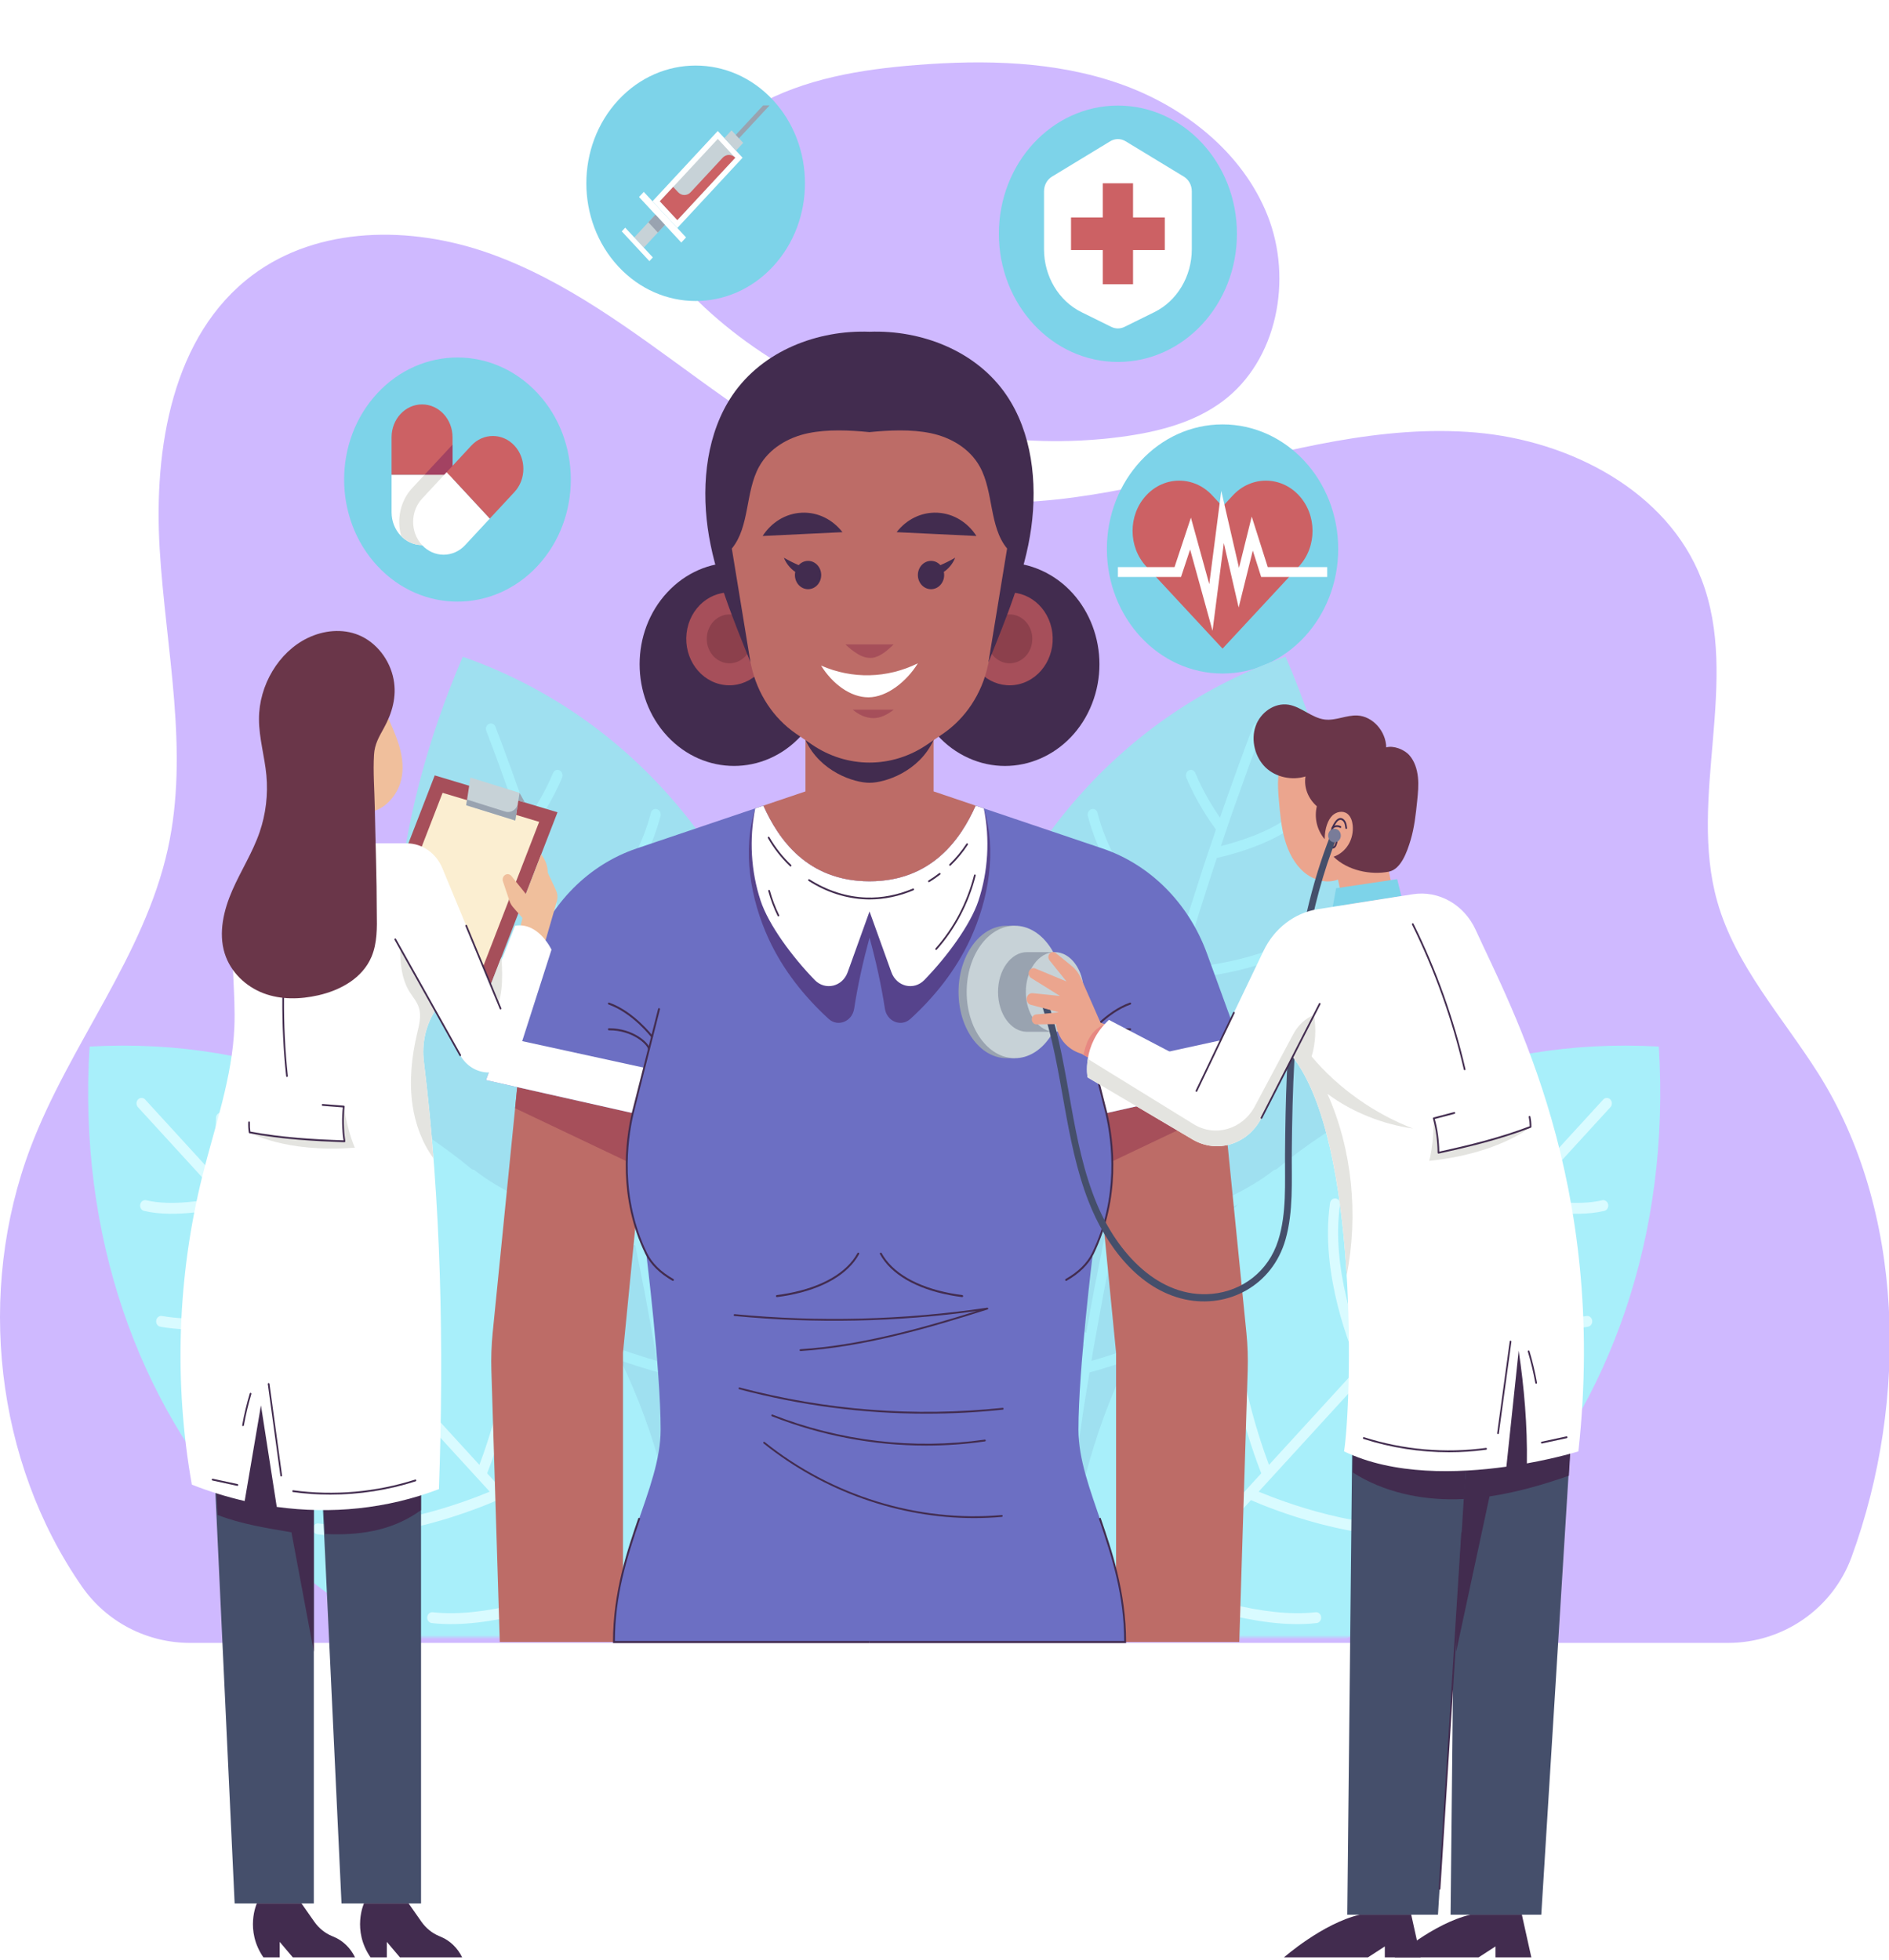 <svg width="450" height="467" viewBox="0 0 450 467" fill="none" xmlns="http://www.w3.org/2000/svg">
<path d="M411.648 391.38H45.27C35.021 391.38 25.385 386.399 19.537 377.982C-1.164 348.188 -5.679 307.645 7.261 273.405C16.516 248.917 34.34 227.821 39.977 202.257C45.134 178.872 39.474 154.655 38.037 130.751C36.6 106.847 40.987 79.868 60.164 65.526C75.849 53.796 97.857 53.768 116.331 60.271C134.806 66.773 150.661 78.9 166.514 90.4C182.368 101.901 199.058 113.184 218.148 117.561C240.119 122.598 263.058 118.003 284.953 112.645C306.848 107.288 329.101 101.113 351.559 103.04C374.017 104.967 397.206 116.975 405.332 138C414.648 162.105 402.038 189.972 409.106 214.829C413.434 230.051 424.576 242.202 433.053 255.565C453.737 288.173 454.755 333.532 441.087 370.907C436.579 383.236 424.776 391.38 411.648 391.38Z" fill="#CFB9FF"/>
<path d="M266.945 104.087C275.571 102.952 284.347 100.783 291.306 95.56C304.317 85.795 307.962 66.548 301.991 51.416C296.021 36.283 282.036 25.298 266.68 19.928C251.324 14.558 234.655 14.207 218.437 15.477C205.17 16.515 191.653 18.711 180.059 25.244C170.656 30.542 161.647 39.821 158.784 50.501C156.292 59.8 161.325 67.177 167.914 73.299C184.627 88.828 206.96 98.968 229.27 103.049C241.677 105.32 254.433 105.733 266.945 104.087Z" fill="#CFB9FF"/>
<g filter="url(#filter0_d_152_36)">
<path d="M266.308 82.226C281.968 82.226 294.662 68.554 294.662 51.689C294.662 34.823 281.968 21.151 266.308 21.151C250.649 21.151 237.955 34.823 237.955 51.689C237.955 68.554 250.649 82.226 266.308 82.226Z" fill="#7DD3E9"/>
<path d="M274.978 70.369L267.874 73.874C266.88 74.365 265.738 74.365 264.746 73.874L257.641 70.369C252.197 67.683 248.707 61.824 248.707 55.375V41.575C248.707 40.128 249.43 38.792 250.6 38.082L264.482 29.651C265.617 28.961 267.004 28.961 268.138 29.651L282.02 38.082C283.19 38.792 283.914 40.128 283.914 41.575V55.375C283.913 61.825 280.422 67.683 274.978 70.369Z" fill="white"/>
<path d="M277.477 47.804H269.915V39.661H262.703V47.804H255.141V55.572H262.703V63.717H269.915V55.572H277.477V47.804Z" fill="#CC6164"/>
<path d="M291.237 156.451C306.453 156.451 318.789 143.166 318.789 126.777C318.789 110.388 306.453 97.103 291.237 97.103C276.02 97.103 263.684 110.388 263.684 126.777C263.684 143.166 276.02 156.451 291.237 156.451Z" fill="#7DD3E9"/>
<path d="M309.419 114.01C305.079 109.335 298.041 109.335 293.701 114.01L291.238 116.663L288.775 114.01C284.435 109.335 277.397 109.335 273.057 114.01C268.717 118.685 268.717 126.265 273.057 130.939L275.521 133.592L291.239 150.52L306.957 133.592L309.42 130.939C313.759 126.265 313.759 118.685 309.419 114.01Z" fill="#CC6164"/>
<path d="M288.851 146.263L283.512 126.903L281.341 133.454H266.308V131.097H279.799L283.703 119.32L288.072 135.159L290.933 112.929L295.156 131.275L298.188 119.064L302.003 131.097H316.165V133.454H300.438L298.443 127.159L295.075 140.721L291.541 125.363L288.851 146.263Z" fill="white"/>
<path d="M128.071 130.806C138.615 119.449 138.615 101.037 128.071 89.68C117.526 78.324 100.43 78.324 89.886 89.68C79.341 101.037 79.341 119.449 89.886 130.806C100.43 142.162 117.526 142.162 128.071 130.806Z" fill="#7DD3E9"/>
<path d="M93.282 109.098V118.035C93.282 122.354 96.533 125.855 100.543 125.855C104.554 125.855 107.804 122.353 107.804 118.035V109.098H93.282Z" fill="white"/>
<path d="M107.805 100.16C107.805 95.84 104.554 92.34 100.544 92.34C96.533 92.34 93.283 95.841 93.283 100.16V109.097H107.806V100.16H107.805Z" fill="#CC6164"/>
<path d="M107.805 118.036V109.099H101.14L98.196 112.269C95.317 115.37 94.454 119.826 95.593 123.747C96.891 125.053 98.628 125.857 100.543 125.857C104.554 125.856 107.805 122.354 107.805 118.036Z" fill="#E4E4E0"/>
<path d="M107.805 109.097V101.919L101.14 109.097H107.805Z" fill="#A34262"/>
<path d="M106.412 108.476L100.544 114.795C97.708 117.849 97.708 122.801 100.544 125.855C103.38 128.909 107.977 128.909 110.813 125.855L116.68 119.535L106.412 108.476Z" fill="white"/>
<path d="M122.549 113.215C125.385 110.161 125.385 105.21 122.549 102.156C119.713 99.102 115.116 99.102 112.28 102.156L106.413 108.475L116.681 119.535L122.549 113.215Z" fill="#CC6164"/>
<path d="M184.133 59.495C194.302 48.542 194.302 30.784 184.133 19.832C173.963 8.879 157.475 8.879 147.306 19.832C137.137 30.784 137.136 48.542 147.306 59.495C157.475 70.447 173.963 70.447 184.133 59.495Z" fill="#7DD3E9"/>
<path d="M176.899 33.573L170.987 27.206L155.44 43.951L161.352 50.318L176.899 33.573Z" fill="white"/>
<path d="M161.355 48.432L175.151 33.574L170.99 29.093L157.195 43.951L161.355 48.432Z" fill="#C7D2D7"/>
<path d="M163.432 52.56L153.359 41.712L152.228 42.93L162.301 53.779L163.432 52.56Z" fill="white"/>
<path d="M177.046 30.036L174.272 27.049L172.556 28.896L175.33 31.884L177.046 30.036Z" fill="#C7D2D7"/>
<path d="M176.043 28.957L175.277 28.132L181.791 21.115H183.324L176.043 28.957Z" fill="#99A3B0"/>
<path d="M158.399 49.571L156.136 47.134L151.1 52.558L153.363 54.995L158.399 49.571Z" fill="#C7D2D7"/>
<path d="M155.519 57.322L148.937 50.233L148.116 51.118L154.698 58.206L155.519 57.322Z" fill="white"/>
<path d="M158.393 49.575L156.13 47.138L154.447 48.951L156.71 51.388L158.393 49.575Z" fill="#99A3B0"/>
<path d="M172.156 33.576L164.528 41.79C163.702 42.68 162.362 42.68 161.535 41.79L160.367 40.533L157.192 43.953L159.856 46.822L161.353 48.434L164.528 45.014L175.148 33.576C174.323 32.686 172.982 32.686 172.156 33.576Z" fill="#CC6164"/>
</g>
<mask id="mask0_152_36" style="mask-type:luminance" maskUnits="userSpaceOnUse" x="6" y="142" width="201" height="248">
<path d="M46.352 389.992H182.095C203.702 345.889 214.204 292.646 200.828 244.906C187.451 197.166 152.206 156.036 107.663 142.426C87.175 169.484 73.27 203.67 71.495 238.533C50.59 235.167 27.689 237.337 6.935 241.645C2.31 293.991 18.487 346.814 46.352 389.992Z" fill="white"/>
</mask>
<g mask="url(#mask0_152_36)">
<path d="M110.241 156.451C101.598 176.544 96.587 196.299 94.773 215.291C92.971 234.291 94.383 252.547 98.872 269.869C103.342 287.197 110.896 303.611 121.557 318.873C132.223 334.121 145.995 348.243 163.036 360.632C176.462 343.922 185.283 324.529 189.354 304.279C193.442 284.041 192.778 262.98 187.677 243.233C182.567 223.488 173.028 205.09 159.815 190.041C146.613 174.973 129.754 163.282 110.241 156.451Z" fill="#9FE0F0"/>
<path d="M179.851 253.128C179.247 252.83 178.553 253.136 178.303 253.804C175.335 261.856 169.837 269.347 164.589 275.214C159.352 281.084 154.157 285.41 151.778 287.323C149.549 276.865 147.01 266.487 144.391 256.135C146.077 254.846 150.485 251.306 155.097 245.999C157.403 243.345 159.759 240.248 161.853 236.774C163.907 233.312 165.689 229.475 166.893 225.341C167.094 224.651 166.753 223.896 166.13 223.658C165.507 223.42 164.841 223.788 164.64 224.477C160.429 239.157 147.788 250.233 143.691 253.517C141.302 244.455 138.789 235.429 136.087 226.47C137.702 225.114 141.903 221.411 146.283 215.877C150.675 210.343 155.107 203.005 157.348 194.406C157.521 193.712 157.147 192.973 156.514 192.759C155.881 192.547 155.228 192.937 155.054 193.631C153.123 201.239 149.146 207.964 145.222 213.168C141.251 218.391 137.273 222.133 135.302 223.875L133.29 217.274L131.183 210.706C129.807 206.317 128.323 201.969 126.841 197.621C128.034 195.984 131.558 190.982 133.902 185.235C134.168 184.589 133.899 183.823 133.303 183.525C132.703 183.228 132.006 183.514 131.741 184.159C129.93 188.557 127.419 192.563 125.879 194.784C123.343 187.536 120.772 180.3 118.032 173.137C117.786 172.485 117.099 172.173 116.496 172.439C115.893 172.705 115.602 173.447 115.846 174.096L118.414 180.913L120.879 187.775L123.321 194.646L125.665 201.556C122.021 200.646 114.521 198.423 109.671 194.739C109.146 194.337 108.411 194.462 108.023 195.021C107.636 195.579 107.746 196.356 108.269 196.759C114.306 201.403 123.948 203.789 126.623 204.385C128.086 208.724 129.44 213.105 130.854 217.463C132.228 221.837 133.524 226.237 134.863 230.622C132.311 230.457 127.062 229.942 121.034 228.439C118.016 227.689 114.82 226.686 111.639 225.364C108.438 224.049 105.278 222.404 102.391 220.334C101.864 219.955 101.131 220.106 100.754 220.667C100.376 221.228 100.496 221.986 101.024 222.364C107.545 226.991 115.11 229.652 121.631 231.186C128.16 232.716 133.586 233.117 135.618 233.215C138.209 242.18 140.686 251.184 142.977 260.244C140.417 259.978 135.169 259.248 129.148 257.541C126.146 256.685 122.97 255.579 119.875 254.15C118.327 253.435 116.799 252.639 115.324 251.751C113.83 250.869 112.381 249.898 111.018 248.823C110.504 248.418 109.761 248.531 109.366 249.072C108.966 249.612 109.056 250.375 109.57 250.778C115.687 255.607 123.112 258.529 129.634 260.291C136.09 262.069 141.564 262.687 143.631 262.863C144.269 265.446 144.936 268.022 145.552 270.612L147.361 278.392C148.609 283.569 149.649 288.798 150.796 294.001C147.856 293.407 141.488 291.97 134.359 289.512C127.265 287.039 119.215 283.619 113.126 278.824C112.614 278.426 111.872 278.544 111.475 279.08C111.077 279.618 111.16 280.377 111.669 280.776C115.078 283.445 118.994 285.7 123.023 287.611C127.053 289.52 131.12 291.104 134.954 292.377C142.596 294.928 149.15 296.272 151.355 296.696L153.66 308.313L155.779 319.97L155.78 319.975C156.044 321.377 156.267 322.788 156.5 324.196C155.176 323.823 153.176 323.229 150.773 322.429C148.352 321.632 145.528 320.631 142.58 319.435C136.672 317.043 130.331 313.879 125.546 309.952C125.044 309.533 124.298 309.624 123.888 310.153C123.476 310.681 123.552 311.446 124.057 311.863C129.447 316.31 136.594 319.785 143.027 322.309C149.433 324.833 154.944 326.42 156.955 326.95L158.223 334.664L159.368 342.4C159.47 343.093 160.074 343.565 160.719 343.458C161.364 343.35 161.802 342.7 161.699 342.005L160.486 333.837L159.145 325.692L159.144 325.687L158.247 320.314C159.934 319.051 164.589 315.444 169.622 310.383C174.685 305.321 180.011 298.808 183.124 291.877C183.417 291.228 183.181 290.427 182.598 290.091C182.015 289.755 181.304 290.01 181.013 290.659C178.24 296.778 173.62 302.659 169.01 307.424C164.414 312.192 159.967 315.828 157.748 317.56C156.898 312.958 156.117 308.343 155.173 303.762C154.26 299.175 153.378 294.581 152.362 290.018C154.206 288.603 159.539 284.367 165.304 278.185C168.151 275.103 171.099 271.536 173.769 267.604C176.447 263.671 178.837 259.374 180.494 254.881C180.743 254.215 180.456 253.427 179.851 253.128Z" fill="#A8EFFA"/>
<path d="M21.343 249.317C15.723 339.389 79.021 408.575 162.725 403.85C168.346 313.779 105.047 244.592 21.343 249.317Z" fill="#A8EFFA"/>
<path d="M122.902 303.733C122.242 303.811 121.765 304.454 121.836 305.163C123.587 322.267 116.49 342.889 114.206 348.97L92.84 325.616C94.677 321.514 102.118 303.54 99.657 286.592C99.554 285.884 98.938 285.4 98.281 285.511C97.623 285.622 97.173 286.286 97.277 286.992C99.463 302.038 93.212 318.497 91.032 323.64L72.273 303.136C74.071 299.07 81.305 281.328 78.885 263.895C78.787 263.187 78.174 262.699 77.516 262.805C76.858 262.913 76.404 263.571 76.503 264.28C78.653 279.768 72.597 296.041 70.461 301.157L52.013 280.993C52.486 278.924 53.78 272.73 53.861 266.353C53.871 265.636 53.339 265.048 52.674 265.037C52.007 265.028 51.462 265.601 51.454 266.316C51.391 271.189 50.561 276.062 50.008 278.8L34.583 261.939C34.117 261.429 33.354 261.423 32.88 261.925C32.407 262.429 32.401 263.249 32.867 263.759L52.468 285.182C48.753 285.99 40.82 287.363 34.845 285.932C34.195 285.778 33.552 286.215 33.408 286.916C33.264 287.616 33.672 288.309 34.322 288.464C41.838 290.264 51.789 288.043 54.474 287.374L72.921 307.538C68.145 309.763 52.96 316.047 38.595 313.5C37.94 313.383 37.32 313.863 37.211 314.569C37.103 315.275 37.547 315.943 38.203 316.06C54.352 318.923 70.93 311.394 74.731 309.517L93.491 330.022C88.688 332.294 73.326 338.784 59.375 336.206C58.719 336.084 58.094 336.561 57.986 337.265C57.873 337.972 58.312 338.642 58.968 338.763C74.667 341.663 91.463 333.915 95.298 331.997L116.665 355.352C110.987 357.72 91.735 365.059 75.884 362.923C75.226 362.833 74.624 363.338 74.539 364.05C74.458 364.76 74.926 365.409 75.586 365.498C93.271 367.879 114.227 359.238 118.506 357.364L134.328 374.657L134.331 374.66L137.19 377.785C131.914 379.805 115.56 385.528 103.106 384.075C102.446 383.996 101.849 384.512 101.779 385.224C101.708 385.937 102.185 386.577 102.847 386.653C116.95 388.3 135.115 381.406 139.052 379.822L149.487 391.227C149.954 391.737 150.715 391.743 151.189 391.241C151.663 390.738 151.668 389.918 151.202 389.408L140.22 377.404L140.216 377.4L136.593 373.439C138.122 369.223 144.79 349.764 143.469 334.551C143.407 333.837 142.821 333.313 142.158 333.38C141.495 333.448 141.008 334.08 141.071 334.792C142.237 348.225 136.683 365.752 134.73 371.404L116.046 350.982C117.851 346.401 126.182 323.962 124.231 304.882C124.158 304.168 123.563 303.655 122.902 303.733Z" fill="#D9FBFF"/>
</g>
<mask id="mask1_152_36" style="mask-type:luminance" maskUnits="userSpaceOnUse" x="209" y="142" width="202" height="248">
<path d="M370.151 389.992H234.408C212.801 345.889 202.299 292.646 215.675 244.906C229.052 197.166 264.297 156.036 308.84 142.426C329.328 169.484 343.233 203.67 345.009 238.533C365.913 235.167 388.814 237.337 409.569 241.645C414.193 293.991 398.016 346.814 370.151 389.992Z" fill="white"/>
</mask>
<g mask="url(#mask1_152_36)">
<path d="M306.261 156.451C314.904 176.544 319.915 196.299 321.729 215.291C323.531 234.291 322.119 252.547 317.63 269.869C313.16 287.197 305.606 303.611 294.944 318.873C284.278 334.121 270.506 348.243 253.465 360.632C240.039 343.922 231.218 324.529 227.147 304.279C223.059 284.041 223.723 262.98 228.825 243.233C233.935 223.488 243.474 205.09 256.687 190.041C269.89 174.973 286.749 163.282 306.261 156.451Z" fill="#9FE0F0"/>
<path d="M236.651 253.128C237.255 252.83 237.949 253.136 238.199 253.804C241.167 261.856 246.665 269.347 251.914 275.214C257.15 281.084 262.345 285.41 264.724 287.323C266.954 276.865 269.492 266.487 272.111 256.135C270.425 254.846 266.017 251.306 261.405 245.999C259.1 243.345 256.743 240.248 254.649 236.774C252.595 233.312 250.813 229.475 249.609 225.341C249.408 224.651 249.75 223.896 250.372 223.658C250.995 223.42 251.661 223.788 251.862 224.477C256.073 239.157 268.714 250.233 272.811 253.517C275.2 244.455 277.713 235.429 280.415 226.47C278.8 225.114 274.599 221.411 270.219 215.877C265.827 210.343 261.395 203.005 259.154 194.406C258.981 193.712 259.355 192.973 259.988 192.759C260.622 192.547 261.274 192.937 261.448 193.631C263.38 201.239 267.356 207.964 271.28 213.168C275.251 218.391 279.229 222.133 281.201 223.875L283.213 217.274L285.32 210.706C286.696 206.317 288.181 201.969 289.662 197.621C288.469 195.984 284.945 190.982 282.601 185.235C282.335 184.589 282.604 183.823 283.201 183.525C283.8 183.228 284.498 183.514 284.763 184.159C286.574 188.557 289.085 192.563 290.625 194.784C293.161 187.536 295.732 180.3 298.472 173.137C298.717 172.485 299.405 172.173 300.008 172.439C300.611 172.705 300.902 173.447 300.658 174.096L298.09 180.913L295.625 187.775L293.183 194.646L290.839 201.556C294.483 200.646 301.982 198.423 306.833 194.739C307.358 194.337 308.093 194.462 308.481 195.021C308.868 195.579 308.758 196.356 308.235 196.759C302.198 201.403 292.556 203.789 289.881 204.385C288.418 208.724 287.064 213.105 285.65 217.463C284.276 221.837 282.98 226.237 281.641 230.622C284.193 230.457 289.442 229.942 295.47 228.439C298.488 227.689 301.684 226.686 304.864 225.364C308.066 224.049 311.226 222.404 314.113 220.334C314.64 219.955 315.374 220.106 315.75 220.667C316.128 221.228 316.008 221.986 315.48 222.364C308.959 226.991 301.394 229.652 294.873 231.186C288.344 232.716 282.918 233.117 280.886 233.215C278.295 242.18 275.818 251.184 273.527 260.244C276.087 259.978 281.335 259.248 287.356 257.541C290.358 256.685 293.534 255.579 296.629 254.15C298.177 253.435 299.705 252.639 301.18 251.751C302.674 250.869 304.122 249.898 305.486 248.823C306 248.418 306.743 248.531 307.138 249.072C307.538 249.612 307.448 250.375 306.934 250.778C300.817 255.607 293.392 258.529 286.87 260.291C280.414 262.069 274.94 262.687 272.873 262.863C272.235 265.446 271.568 268.022 270.952 270.612L269.143 278.392C267.895 283.569 266.855 288.798 265.708 294.001C268.648 293.407 275.016 291.97 282.145 289.512C289.239 287.039 297.289 283.619 303.378 278.824C303.89 278.426 304.632 278.544 305.029 279.08C305.427 279.618 305.344 280.377 304.835 280.776C301.425 283.445 297.51 285.7 293.481 287.611C289.451 289.52 285.384 291.104 281.55 292.377C273.908 294.928 267.354 296.272 265.148 296.696L262.844 308.313L260.725 319.97L260.724 319.975C260.46 321.377 260.237 322.788 260.003 324.196C261.328 323.823 263.328 323.229 265.731 322.429C268.152 321.632 270.976 320.631 273.924 319.435C279.832 317.043 286.173 313.879 290.958 309.952C291.46 309.533 292.206 309.624 292.616 310.153C293.027 310.681 292.952 311.446 292.447 311.863C287.057 316.31 279.91 319.785 273.477 322.309C267.071 324.833 261.56 326.42 259.549 326.95L258.281 334.664L257.136 342.4C257.034 343.093 256.429 343.565 255.785 343.458C255.14 343.35 254.702 342.7 254.805 342.005L256.018 333.837L257.359 325.692L257.36 325.687L258.257 320.314C256.57 319.051 251.914 315.444 246.882 310.383C241.819 305.321 236.493 298.808 233.38 291.877C233.087 291.228 233.323 290.427 233.906 290.091C234.489 289.755 235.2 290.01 235.491 290.659C238.264 296.778 242.884 302.659 247.494 307.424C252.09 312.192 256.537 315.828 258.756 317.56C259.606 312.958 260.387 308.343 261.331 303.762C262.244 299.175 263.125 294.581 264.142 290.018C262.298 288.603 256.965 284.367 251.2 278.185C248.352 275.103 245.405 271.536 242.735 267.604C240.057 263.671 237.668 259.374 236.009 254.881C235.76 254.215 236.047 253.427 236.651 253.128Z" fill="#A8EFFA"/>
<path d="M395.16 249.317C400.78 339.389 337.482 408.575 253.778 403.85C248.157 313.779 311.455 244.592 395.16 249.317Z" fill="#A8EFFA"/>
<path d="M293.601 303.733C294.261 303.811 294.738 304.454 294.666 305.163C292.916 322.267 300.013 342.889 302.297 348.97L323.663 325.616C321.826 321.514 314.385 303.54 316.846 286.592C316.949 285.884 317.565 285.4 318.222 285.511C318.88 285.622 319.329 286.286 319.226 286.992C317.04 302.038 323.291 318.497 325.471 323.64L344.23 303.136C342.432 299.07 335.197 281.328 337.618 263.895C337.716 263.187 338.329 262.699 338.987 262.805C339.645 262.913 340.098 263.571 340 264.28C337.85 279.768 343.905 296.041 346.042 301.157L364.49 280.993C364.016 278.924 362.723 272.73 362.642 266.353C362.631 265.636 363.163 265.048 363.829 265.037C364.496 265.028 365.041 265.601 365.049 266.316C365.112 271.189 365.942 276.062 366.495 278.8L381.921 261.939C382.387 261.429 383.15 261.423 383.623 261.925C384.097 262.429 384.102 263.249 383.636 263.759L364.036 285.182C367.751 285.99 375.684 287.363 381.659 285.932C382.309 285.778 382.951 286.215 383.096 286.916C383.24 287.616 382.831 288.309 382.182 288.464C374.665 290.264 364.715 288.043 362.031 287.374L343.583 307.538C348.359 309.763 363.545 316.047 377.909 313.5C378.565 313.383 379.185 313.863 379.293 314.569C379.402 315.275 378.957 315.943 378.301 316.06C362.153 318.923 345.574 311.394 341.774 309.517L323.014 330.022C327.817 332.294 343.178 338.784 357.129 336.206C357.785 336.084 358.411 336.561 358.519 337.265C358.632 337.972 358.192 338.642 357.536 338.763C341.838 341.663 325.042 333.915 321.207 331.997L299.839 355.352C305.518 357.72 324.77 365.059 340.621 362.923C341.279 362.833 341.88 363.338 341.965 364.05C342.047 364.76 341.579 365.409 340.92 365.498C323.235 367.879 302.279 359.238 297.999 357.364L282.174 374.658L282.172 374.661L279.313 377.786C284.589 379.806 300.943 385.529 313.397 384.076C314.057 383.997 314.653 384.513 314.724 385.225C314.795 385.938 314.318 386.578 313.656 386.654C299.552 388.301 281.388 381.407 277.45 379.823L267.016 391.228C266.549 391.738 265.787 391.744 265.314 391.242C264.84 390.739 264.834 389.919 265.301 389.409L276.283 377.405L276.286 377.401L279.91 373.44C278.381 369.224 271.713 349.765 273.033 334.552C273.095 333.838 273.682 333.314 274.344 333.381C275.008 333.449 275.494 334.081 275.432 334.793C274.266 348.226 279.82 365.753 281.773 371.405L300.456 350.983C298.652 346.402 290.321 323.963 292.272 304.882C292.344 304.168 292.94 303.655 293.601 303.733Z" fill="#D9FBFF"/>
</g>
<path d="M153.953 265.858L123.214 258.97L117.365 317.493C117.068 320.471 116.965 323.468 117.057 326.463L119.06 391.169H148.409V322.255L153.953 265.858Z" fill="#BD6C67"/>
<path d="M123.213 258.969L153.953 265.858L152.73 278.289L122.71 264.008L123.213 258.969Z" fill="#A64F5A"/>
<path d="M260.331 265.858L291.07 258.97L296.918 317.493C297.216 320.471 297.319 323.468 297.226 326.463L295.224 391.169H265.875V322.255L260.331 265.858Z" fill="#BD6C67"/>
<path d="M291.07 258.969L260.331 265.858L261.553 278.289L291.573 264.008L291.07 258.969Z" fill="#A64F5A"/>
<path d="M260.331 298.644C267.435 283.979 264.559 269.499 263.555 265.173L298.503 257.304L287.521 227.136C283.166 215.171 274.012 205.975 262.627 202.128L232.422 191.92C228.89 199.848 221.992 209.943 207.142 209.943C192.292 209.943 185.395 199.848 181.861 191.92L151.657 202.128C140.272 205.976 131.118 215.171 126.762 227.136L115.781 257.304L150.728 265.173C149.724 269.499 146.848 283.979 153.953 298.644C153.953 298.644 157.376 326.29 157.376 340.564C157.376 354.837 146.251 369.543 146.251 391.169H207.142H268.033C268.033 369.543 256.908 354.837 256.908 340.564C256.908 326.29 260.331 298.644 260.331 298.644Z" fill="#6C6FC3"/>
<path d="M150.728 265.173L153.439 254.36L119.544 246.963L115.781 257.303L150.728 265.173Z" fill="white"/>
<path d="M234.369 192.578L232.421 191.92C228.889 199.848 221.991 209.943 207.141 209.943C192.291 209.943 185.394 199.848 181.86 191.92L179.913 192.578C176.773 202.615 178.745 214.205 183.123 223.69C186.519 231.047 191.563 237.38 197.393 242.72C199.607 244.747 203.008 243.363 203.482 240.275C204.359 234.563 205.621 228.938 207.14 223.371C208.659 228.939 209.922 234.563 210.798 240.275C211.272 243.363 214.673 244.748 216.887 242.72C222.717 237.381 227.761 231.047 231.157 223.69C235.537 214.205 237.509 202.616 234.369 192.578Z" fill="#56438C"/>
<path d="M234.369 192.578L232.421 191.92C228.889 199.848 221.991 209.943 207.141 209.943C192.291 209.943 185.394 199.848 181.861 191.92L179.913 192.578C178.442 199.854 178.88 207.574 181.203 214.59C183.108 220.341 188.739 227.97 194.093 233.471C196.586 236.032 200.689 235.067 201.933 231.606L207.142 217.126L212.349 231.606C213.594 235.066 217.696 236.032 220.19 233.471C225.544 227.97 231.175 220.341 233.08 214.59C235.403 207.574 235.84 199.854 234.369 192.578Z" fill="white"/>
<path d="M207.142 391.41H146.027V391.169C146.027 379.232 149.539 369.02 152.105 361.565L152.525 361.733C149.239 371.284 146.515 380.079 146.476 390.928H207.142V391.41Z" fill="#422C4F"/>
<path d="M185.073 308.999C184.961 308.999 184.864 308.909 184.851 308.785C184.836 308.653 184.925 308.534 185.048 308.519C185.982 308.403 186.919 308.256 187.831 308.084C195.909 306.558 201.745 303.161 204.263 298.523C204.325 298.406 204.463 298.368 204.569 298.436C204.677 298.503 204.713 298.651 204.65 298.766C202.064 303.53 196.119 307.008 187.908 308.559C186.988 308.733 186.042 308.88 185.1 308.998C185.09 308.999 185.081 308.999 185.073 308.999Z" fill="#422C4F"/>
<path d="M155.335 247.205C155.271 247.205 155.207 247.175 155.163 247.116C155.119 247.058 150.714 241.326 144.979 239.303C144.861 239.262 144.797 239.125 144.835 238.999C144.874 238.873 145 238.804 145.117 238.845C150.979 240.913 155.464 246.752 155.508 246.811C155.586 246.914 155.573 247.066 155.477 247.15C155.435 247.187 155.385 247.205 155.335 247.205Z" fill="#422C4F"/>
<path d="M154.601 250.102C154.497 250.102 154.405 250.024 154.383 249.911C154.156 248.753 150.636 245.442 145.153 245.442C145.117 245.442 145.056 245.448 145.048 245.443C144.925 245.443 144.825 245.336 144.824 245.204C144.823 245.071 144.922 244.962 145.046 244.961C145.082 244.96 145.117 244.96 145.153 244.96C150.818 244.96 154.544 248.393 154.821 249.811C154.846 249.942 154.769 250.069 154.648 250.097C154.633 250.1 154.616 250.102 154.601 250.102Z" fill="#422C4F"/>
<path d="M160.314 305.144C160.278 305.144 160.243 305.135 160.209 305.116C157.163 303.388 154.992 301.248 153.755 298.759C147.252 285.337 148.931 271.919 150.511 265.115L156.78 240.332C156.813 240.205 156.935 240.13 157.055 240.163C157.174 240.198 157.244 240.331 157.211 240.459L150.943 265.236C149.381 271.97 147.718 285.255 154.15 298.533C155.343 300.933 157.451 303.006 160.417 304.69C160.526 304.75 160.568 304.897 160.511 305.015C160.472 305.098 160.394 305.144 160.314 305.144Z" fill="#422C4F"/>
<path d="M263.556 265.173L260.845 254.36L294.739 246.963L298.503 257.303L263.556 265.173Z" fill="white"/>
<path d="M207.142 391.41H268.257V391.169C268.257 379.232 264.745 369.02 262.179 361.565L261.759 361.733C265.045 371.284 267.768 380.079 267.808 390.928H207.142V391.41Z" fill="#422C4F"/>
<path d="M229.211 308.999C229.323 308.999 229.42 308.909 229.433 308.785C229.448 308.653 229.36 308.534 229.236 308.519C228.301 308.403 227.365 308.256 226.453 308.084C218.374 306.558 212.539 303.161 210.021 298.523C209.959 298.406 209.821 298.368 209.714 298.436C209.607 298.503 209.571 298.651 209.634 298.766C212.22 303.53 218.165 307.008 226.376 308.559C227.296 308.733 228.241 308.88 229.184 308.998C229.194 308.999 229.203 308.999 229.211 308.999Z" fill="#422C4F"/>
<path d="M258.948 247.205C259.013 247.205 259.077 247.175 259.121 247.116C259.165 247.058 263.57 241.326 269.305 239.303C269.423 239.262 269.487 239.125 269.449 238.999C269.41 238.873 269.284 238.804 269.167 238.845C263.305 240.913 258.82 246.752 258.776 246.811C258.698 246.914 258.711 247.066 258.807 247.15C258.849 247.187 258.899 247.205 258.948 247.205Z" fill="#422C4F"/>
<path d="M259.683 250.102C259.786 250.102 259.879 250.024 259.901 249.911C260.128 248.753 263.648 245.442 269.131 245.442C269.166 245.442 269.228 245.448 269.236 245.443C269.359 245.443 269.459 245.336 269.46 245.204C269.461 245.071 269.362 244.962 269.238 244.961C269.202 244.96 269.166 244.96 269.131 244.96C263.466 244.96 259.74 248.393 259.463 249.811C259.438 249.942 259.515 250.069 259.636 250.097C259.651 250.1 259.667 250.102 259.683 250.102Z" fill="#422C4F"/>
<path d="M253.97 305.144C254.006 305.144 254.041 305.135 254.074 305.116C257.121 303.388 259.292 301.248 260.529 298.759C267.032 285.337 265.353 271.919 263.773 265.115L257.503 240.332C257.47 240.205 257.348 240.13 257.228 240.163C257.109 240.198 257.039 240.331 257.072 240.459L263.34 265.236C264.902 271.97 266.566 285.255 260.133 298.533C258.94 300.933 256.832 303.006 253.865 304.69C253.756 304.75 253.714 304.897 253.772 305.015C253.812 305.098 253.89 305.144 253.97 305.144Z" fill="#422C4F"/>
<path d="M232.422 191.92L222.402 188.533V172.963H207.142H191.881V188.533L181.861 191.92C185.394 199.848 192.291 209.943 207.142 209.943C221.992 209.943 228.889 199.848 232.422 191.92Z" fill="#BD6C67"/>
<path d="M207.142 172.962H191.881V176.32C195.395 183.883 203.477 186.478 207.142 186.478C210.806 186.478 218.888 183.883 222.402 176.32V172.962H207.142Z" fill="#422C4F"/>
<path d="M190.766 175.372C199.549 165.913 199.549 150.576 190.766 141.116C181.982 131.656 167.742 131.656 158.959 141.116C150.175 150.576 150.175 165.913 158.959 175.372C167.742 184.832 181.982 184.832 190.766 175.372Z" fill="#422C4F"/>
<path d="M260.14 167.655C264.967 155.329 259.601 141.122 248.156 135.923C236.711 130.724 223.52 136.502 218.693 148.829C213.866 161.156 219.231 175.363 230.676 180.562C242.121 185.76 255.313 179.982 260.14 167.655Z" fill="#422C4F"/>
<path d="M183.943 153.542C184.634 147.48 180.631 141.962 175.002 141.218C169.373 140.474 164.25 144.786 163.559 150.848C162.869 156.911 166.872 162.428 172.501 163.172C178.13 163.916 183.253 159.605 183.943 153.542Z" fill="#A64F5A"/>
<path d="M179.173 152.192C179.173 155.409 176.753 158.015 173.767 158.015C170.781 158.015 168.36 155.409 168.36 152.192C168.36 148.976 170.781 146.369 173.767 146.369C176.753 146.37 179.173 148.977 179.173 152.192Z" fill="#8C404C"/>
<path d="M242.856 162.964C248.377 161.568 251.802 155.616 250.506 149.669C249.209 143.723 243.682 140.034 238.161 141.431C232.64 142.827 229.215 148.779 230.512 154.726C231.808 160.672 237.335 164.361 242.856 162.964Z" fill="#A64F5A"/>
<path d="M235.11 152.191C235.11 155.408 237.531 158.014 240.516 158.014C243.503 158.014 245.923 155.408 245.923 152.191C245.923 148.975 243.503 146.368 240.516 146.368C237.531 146.369 235.11 148.976 235.11 152.191Z" fill="#8C404C"/>
<path d="M207.142 88.943C188.347 88.943 173.111 105.353 173.111 125.595V127.437C173.111 130.246 173.411 133.045 174.005 135.78L178.948 158.552C180.407 165.276 184.259 171.116 189.673 174.814L193.424 177.376C197.527 180.177 202.284 181.665 207.142 181.665C212 181.665 216.757 180.178 220.859 177.376L224.61 174.814C230.025 171.116 233.877 165.277 235.336 158.552L240.279 135.78C240.873 133.045 241.173 130.246 241.173 127.437V125.595C241.172 105.353 225.937 88.943 207.142 88.943Z" fill="#BD6C67"/>
<path d="M190.972 122.141C187.09 122.327 183.734 124.493 181.678 127.685L200.687 126.774C198.376 123.791 194.854 121.954 190.972 122.141Z" fill="#422C4F"/>
<path d="M223.312 122.141C227.194 122.327 230.55 124.493 232.606 127.685L213.596 126.774C215.908 123.791 219.43 121.954 223.312 122.141Z" fill="#422C4F"/>
<path d="M212.888 153.514H201.498C201.464 153.514 201.43 153.514 201.397 153.514C202.309 154.38 203.237 155.134 204.294 155.781C205.352 156.428 206.571 156.842 207.78 156.71C209.648 156.505 211.497 154.874 212.888 153.514Z" fill="#A64F5A"/>
<path d="M212.903 169.057H203.159C204.526 170.262 206.201 171.028 207.968 171.076C209.734 171.124 211.48 170.187 212.903 169.057Z" fill="#A64F5A"/>
<path d="M192.495 133.617C191.618 133.617 190.828 134.008 190.26 134.633C189.058 134.11 187.879 133.524 186.738 132.862C187.282 134.236 188.257 135.443 189.447 136.243C189.396 136.484 189.365 136.732 189.365 136.989C189.365 138.851 190.766 140.361 192.496 140.361C194.225 140.361 195.626 138.851 195.626 136.989C195.626 135.127 194.224 133.617 192.495 133.617Z" fill="#422C4F"/>
<path d="M221.789 133.617C222.665 133.617 223.455 134.008 224.024 134.633C225.225 134.11 226.404 133.524 227.546 132.862C227.001 134.236 226.026 135.443 224.836 136.243C224.887 136.484 224.918 136.732 224.918 136.989C224.918 138.851 223.517 140.361 221.788 140.361C220.059 140.361 218.657 138.851 218.657 136.989C218.658 135.127 220.06 133.617 221.789 133.617Z" fill="#422C4F"/>
<path d="M218.658 158.015C211.327 161.628 203.017 161.821 195.589 158.549C198.311 162.915 202.576 166.137 206.914 166.117C211.253 166.097 215.959 162.405 218.658 158.015Z" fill="white"/>
<path d="M239.757 94.127C232.518 83.477 219.372 78.576 207.124 79.029C194.875 78.576 181.73 83.478 174.49 94.127C168.445 103.021 167.083 114.82 168.583 125.724C170.082 136.628 174.729 147.645 178.777 157.768L174.336 130.672C178.639 125.465 177.519 117.17 180.828 111.178C183.26 106.773 187.856 104.163 192.53 103.197C197.202 102.231 202.386 102.479 207.124 102.948C211.862 102.479 217.045 102.231 221.718 103.197C226.39 104.163 230.988 106.773 233.42 111.178C236.728 117.17 235.608 125.465 239.912 130.672L235.47 157.768C239.519 147.644 244.165 136.627 245.665 125.724C247.165 114.82 245.803 103.02 239.757 94.127Z" fill="#422C4F"/>
<path d="M226.326 206.25C226.271 206.25 226.216 206.225 226.176 206.178C226.102 206.09 226.109 205.953 226.192 205.873C227.715 204.396 229.071 202.756 230.225 200.997C230.289 200.899 230.415 200.876 230.505 200.945C230.596 201.014 230.617 201.149 230.553 201.246C229.383 203.031 228.006 204.696 226.459 206.194C226.421 206.231 226.373 206.25 226.326 206.25Z" fill="#422C4F"/>
<path d="M221.29 210.159C221.22 210.159 221.153 210.12 221.116 210.05C221.062 209.946 221.094 209.814 221.191 209.755C222.067 209.217 222.922 208.627 223.734 208C223.822 207.93 223.949 207.952 224.014 208.05C224.079 208.147 224.058 208.282 223.967 208.352C223.145 208.988 222.278 209.586 221.39 210.131C221.358 210.151 221.324 210.159 221.29 210.159Z" fill="#422C4F"/>
<path d="M207.156 214.262C206.885 214.262 206.615 214.258 206.345 214.248C201.601 214.089 196.855 212.566 192.62 209.844C192.525 209.782 192.494 209.65 192.551 209.548C192.607 209.444 192.73 209.411 192.825 209.472C197.003 212.158 201.682 213.66 206.358 213.816C210.053 213.947 213.896 213.201 217.467 211.681C217.57 211.636 217.686 211.691 217.727 211.802C217.768 211.913 217.718 212.039 217.614 212.083C214.254 213.513 210.656 214.262 207.156 214.262Z" fill="#422C4F"/>
<path d="M188.334 206.42C188.286 206.42 188.239 206.403 188.201 206.365C186.121 204.383 184.349 202.125 182.934 199.653C182.876 199.551 182.906 199.419 183 199.355C183.094 199.293 183.217 199.324 183.276 199.425C184.67 201.862 186.417 204.087 188.467 206.041C188.55 206.12 188.559 206.257 188.484 206.346C188.444 206.396 188.388 206.42 188.334 206.42Z" fill="#422C4F"/>
<path d="M223.001 226.302C222.951 226.302 222.901 226.282 222.862 226.243C222.783 226.16 222.779 226.023 222.856 225.937C227.209 221.05 230.384 215.013 232.038 208.48C232.067 208.365 232.18 208.299 232.284 208.328C232.392 208.359 232.455 208.479 232.426 208.594C230.754 215.196 227.546 221.297 223.147 226.236C223.107 226.28 223.054 226.302 223.001 226.302Z" fill="#422C4F"/>
<path d="M185.425 218.312C185.354 218.312 185.284 218.269 185.248 218.196C184.32 216.304 183.57 214.31 183.017 212.271C182.985 212.157 183.046 212.037 183.153 212.003C183.259 211.969 183.37 212.035 183.402 212.15C183.948 214.161 184.688 216.127 185.603 217.995C185.655 218.1 185.617 218.231 185.518 218.287C185.489 218.304 185.457 218.312 185.425 218.312Z" fill="#422C4F"/>
<path d="M190.683 321.849C190.577 321.849 190.488 321.761 190.482 321.646C190.476 321.526 190.56 321.424 190.671 321.417C204.531 320.554 218.978 316.615 232.664 312.32C213.552 314.944 194.154 315.341 174.964 313.498C174.854 313.487 174.772 313.382 174.782 313.263C174.791 313.144 174.888 313.048 175 313.067C195.022 314.991 215.274 314.473 235.189 311.523C235.301 311.514 235.392 311.582 235.413 311.692C235.436 311.803 235.375 311.913 235.274 311.945C220.834 316.546 205.44 320.931 190.694 321.85C190.69 321.849 190.686 321.849 190.683 321.849Z" fill="#422C4F"/>
<path d="M220.647 336.774C205.658 336.774 190.738 334.83 176.093 330.956C175.985 330.927 175.919 330.809 175.946 330.693C175.972 330.577 176.081 330.507 176.189 330.534C196.723 335.967 217.806 337.598 238.849 335.383C238.968 335.368 239.058 335.459 239.068 335.578C239.079 335.698 238.998 335.803 238.888 335.814C232.806 336.455 226.72 336.774 220.647 336.774Z" fill="#422C4F"/>
<path d="M220.635 344.373C208.13 344.373 195.637 342.018 183.88 337.391C183.776 337.35 183.722 337.226 183.76 337.114C183.797 337.002 183.912 336.943 184.018 336.985C200.116 343.32 217.608 345.381 234.597 342.948C234.714 342.936 234.809 343.016 234.823 343.134C234.837 343.252 234.76 343.361 234.65 343.377C230.004 344.042 225.317 344.373 220.635 344.373Z" fill="#422C4F"/>
<path d="M232.029 361.647C214.168 361.647 196.216 355.334 181.907 343.859C181.818 343.789 181.8 343.653 181.866 343.557C181.933 343.462 182.058 343.441 182.147 343.512C198.154 356.349 218.74 362.693 238.636 360.921C238.747 360.904 238.843 360.999 238.853 361.119C238.862 361.238 238.78 361.341 238.669 361.352C236.463 361.551 234.247 361.647 232.029 361.647Z" fill="#422C4F"/>
<path d="M318.75 209.541C316.028 210.569 312.886 209.691 310.625 207.761C308.364 205.831 306.907 202.979 306.065 200.008C305.224 197.037 304.946 193.92 304.673 190.827C304.351 187.179 304.097 183.214 305.953 180.144C307.597 177.424 310.569 176.006 313.474 175.143C316.565 174.224 319.929 173.783 322.935 174.984C326.827 176.541 329.454 180.648 330.555 184.96C331.656 189.272 331.468 193.828 331.272 198.296C331.135 201.413 330.998 204.531 330.862 207.648L332.137 213.728L319.99 215.638L318.75 209.541Z" fill="#EBA58E"/>
<path d="M317.479 216.032L318.292 211.601L332.839 209.438L333.831 213.461L317.479 216.032Z" fill="#7DD3E9"/>
<path d="M330.228 178.047C330.16 174.159 326.978 170.634 323.371 170.451C320.757 170.319 318.203 171.718 315.602 171.411C312.517 171.047 310.014 168.372 306.946 167.873C303.667 167.341 300.253 169.683 299.098 173.03C297.943 176.379 298.998 180.4 301.455 182.799C303.913 185.197 307.808 185.958 310.996 184.973C310.562 187.71 311.706 190.31 313.697 192.072C313.03 194.891 313.759 197.766 315.571 199.924C315.571 197.256 316.401 195.262 317.369 194.306C318.337 193.35 319.922 193.043 320.985 193.871C321.758 194.473 322.121 195.525 322.232 196.545C322.409 198.16 322.046 199.838 321.224 201.203C320.401 202.567 319.126 203.608 317.685 204.092C320.955 207.348 326.482 208.526 330.86 207.649C333.711 207.078 335.171 203.054 336.05 200.079C336.93 197.104 337.275 193.98 337.594 190.877C337.79 188.968 337.979 187.041 337.781 185.134C337.583 183.226 336.966 181.313 335.74 179.919C334.516 178.524 331.951 177.553 330.228 178.047Z" fill="#6A3649"/>
<path d="M317.454 202.145C317.369 202.145 317.287 202.131 317.209 202.101C316.97 202.007 316.671 201.734 316.611 200.963C316.47 199.156 316.964 197.281 317.963 195.821C318.386 195.203 318.815 194.894 319.275 194.875C319.785 194.859 320.262 195.198 320.542 195.748C320.778 196.217 320.846 196.758 320.905 197.235C320.919 197.354 320.842 197.462 320.732 197.478C320.614 197.49 320.52 197.411 320.506 197.292C320.45 196.831 320.391 196.354 320.189 195.956C320.024 195.629 319.692 195.306 319.318 195.306C319.309 195.306 319.301 195.306 319.291 195.307C318.96 195.32 318.631 195.572 318.286 196.077C317.343 197.454 316.88 199.222 317.011 200.926C317.035 201.225 317.112 201.602 317.346 201.694C317.468 201.74 317.638 201.695 317.764 201.579C317.881 201.472 317.976 201.31 318.064 201.071C318.303 200.417 318.335 199.685 318.151 199.01C318.121 198.895 318.182 198.776 318.287 198.742C318.393 198.707 318.505 198.774 318.537 198.888C318.745 199.655 318.71 200.486 318.438 201.228C318.367 201.422 318.248 201.704 318.025 201.907C317.855 202.063 317.651 202.145 317.454 202.145Z" fill="#422C4F"/>
<path d="M317.428 197.427C317.369 197.427 317.311 197.4 317.272 197.346C317.202 197.254 317.215 197.118 317.301 197.042C317.883 196.539 318.748 196.448 319.408 196.825C319.506 196.881 319.544 197.013 319.492 197.118C319.44 197.224 319.317 197.263 319.22 197.207C318.7 196.911 318.013 196.98 317.555 197.38C317.516 197.412 317.472 197.427 317.428 197.427Z" fill="#422C4F"/>
<path d="M251.269 236.31C251.269 228.507 247.149 222.043 241.742 220.774V220.532H239.806C233.475 220.532 228.344 227.596 228.344 236.31C228.344 245.024 233.475 252.088 239.806 252.088H241.742V251.846C247.149 250.577 251.269 244.114 251.269 236.31Z" fill="#99A3B0"/>
<path d="M241.742 252.088C248.073 252.088 253.205 245.024 253.205 236.31C253.205 227.596 248.073 220.532 241.742 220.532C235.411 220.532 230.279 227.596 230.279 236.31C230.279 245.024 235.411 252.088 241.742 252.088Z" fill="#C7D2D7"/>
<path d="M256.998 236.31C256.998 231.617 254.52 227.731 251.269 226.968V226.822H244.644C240.838 226.822 237.751 231.071 237.751 236.31C237.751 241.55 240.838 245.798 244.644 245.798H251.269V245.653C254.52 244.89 256.998 241.003 256.998 236.31Z" fill="#99A3B0"/>
<path d="M251.269 245.798C255.076 245.798 258.162 241.55 258.162 236.31C258.162 231.07 255.076 226.822 251.269 226.822C247.462 226.822 244.375 231.07 244.375 236.31C244.375 241.55 247.462 245.798 251.269 245.798Z" fill="#C7D2D7"/>
<path d="M248.378 240.059C253.283 255.065 253.574 271.414 259.293 286.143C263.43 296.798 271.248 307.152 282.272 309.544C292.511 311.765 303.107 306.304 306.243 295.26C308.14 288.583 307.672 281.341 307.73 274.449C307.793 267.05 307.954 259.648 308.367 252.259C309.372 234.3 311.826 216.182 318.448 199.539C318.851 198.527 317.468 197.644 317.061 198.666C307.5 222.694 306.314 249.378 306.118 275.174C306.067 281.882 306.534 289.017 304.506 295.467C302.16 302.932 295.899 307.572 288.714 308.227C276.011 309.385 266.144 298.393 261.31 286.836C255.058 271.888 254.954 254.975 249.928 239.598C249.586 238.556 248.034 239.005 248.378 240.059Z" fill="#454F6B"/>
<path d="M317.906 200.671C318.738 200.671 319.412 199.945 319.412 199.049C319.412 198.153 318.738 197.427 317.906 197.427C317.074 197.427 316.4 198.153 316.4 199.049C316.4 199.945 317.074 200.671 317.906 200.671Z" fill="#797C99"/>
<path d="M346.891 329.432L345.559 456.134H367.166L376.019 313.315L346.891 329.432Z" fill="#454F6B"/>
<path d="M350.57 327.396L349.077 352.386L346.891 352.708V393.48L354.835 356.479C361.247 355.53 367.538 353.717 373.734 351.563L376.02 313.314L350.57 327.396Z" fill="#422C4F"/>
<path d="M322.284 329.432L320.952 456.134H342.559L351.412 313.315L322.284 329.432Z" fill="#454F6B"/>
<path d="M322.284 329.432V350.802C329.583 355.445 338.314 357.318 346.891 357.167C347.527 357.155 348.161 357.132 348.795 357.099L350.569 327.397L351.411 313.316L322.284 329.432Z" fill="#422C4F"/>
<path d="M342.928 450.172C342.924 450.172 342.919 450.172 342.915 450.171C342.804 450.164 342.72 450.061 342.728 449.943L348.112 365.173C348.119 365.054 348.22 364.946 348.324 364.972C348.435 364.979 348.52 365.082 348.512 365.2L343.127 449.97C343.122 450.085 343.033 450.172 342.928 450.172Z" fill="#422C4F"/>
<path d="M265.64 244.977L262.159 243.607L257.487 232.983C256.995 231.865 256.258 230.891 255.34 230.147L251.511 227.042C251.087 226.699 250.497 226.729 250.105 227.113C249.661 227.547 249.621 228.282 250.012 228.77L254.06 233.804L246.635 230.719C246.039 230.471 245.369 230.785 245.132 231.425C244.916 232.004 245.13 232.667 245.632 232.979L252.522 237.265L246.005 236.6C245.308 236.529 244.681 237.062 244.585 237.81C244.493 238.525 244.916 239.2 245.567 239.374L252.254 241.159L246.802 241.67C246.167 241.73 245.713 242.357 245.813 243.034C245.899 243.613 246.365 244.037 246.91 244.03L251.584 243.97C252.32 249.737 257.608 251.034 257.608 251.034L262.963 253.99L265.64 244.977Z" fill="#EBA58E"/>
<path d="M265.64 244.977L263.137 243.992C259.298 245.68 258.535 249.374 258.114 251.311L262.962 253.987L265.64 244.977Z" fill="#E78882"/>
<path d="M351.535 221.526C348.787 215.486 342.725 212.063 336.546 213.035L313.913 216.594C308.373 217.464 303.563 221.162 300.996 226.521L287.325 255.07L264.167 242.96C257.608 249.015 259.08 256.656 259.08 256.656L284.107 271.451C289.952 274.906 297.291 272.607 300.504 266.315L307.94 251.754C323.803 272.011 321.995 334.077 320.188 345.755C331.977 351.464 347.26 351.021 358.853 349.399C359.829 340.18 360.805 330.962 361.781 321.743C363.093 330.555 363.875 339.649 363.734 348.618C371.063 347.298 376.007 345.755 376.007 345.755C383.039 281.667 360.076 240.296 351.535 221.526Z" fill="white"/>
<path d="M308.1 246.324L298.938 263.531C295.999 269.051 289.463 270.962 284.335 267.8L259.135 252.263C258.731 254.832 259.081 256.655 259.081 256.655L284.108 271.45C289.952 274.905 297.291 272.606 300.504 266.314L307.94 251.753L313.034 241.777C310.953 242.635 309.209 244.24 308.1 246.324Z" fill="#E4E4E0"/>
<path d="M316.221 260.577C322.137 264.989 329.492 267.851 336.627 268.849C327.612 265.403 318.854 259.335 312.452 251.679C313.411 248.445 313.571 245.122 313.034 241.777L307.94 251.753C316.125 262.205 319.605 283.785 320.809 303.834C323.635 289.373 322.134 273.836 316.221 260.577Z" fill="#E4E4E0"/>
<path d="M300.505 266.53C300.472 266.53 300.439 266.521 300.409 266.503C300.311 266.445 300.276 266.315 300.329 266.21L314.202 239.041C314.255 238.936 314.378 238.897 314.475 238.956C314.572 239.014 314.607 239.144 314.554 239.249L300.681 266.418C300.645 266.489 300.576 266.53 300.505 266.53Z" fill="#422C4F"/>
<path d="M348.908 254.95C348.818 254.95 348.736 254.885 348.714 254.786C345.928 242.789 341.776 231.173 336.371 220.262C336.319 220.157 336.356 220.027 336.454 219.97C336.55 219.916 336.673 219.953 336.726 220.06C342.146 231.001 346.31 242.65 349.103 254.682C349.13 254.798 349.064 254.916 348.957 254.945C348.94 254.949 348.924 254.95 348.908 254.95Z" fill="#422C4F"/>
<path d="M285.021 260.1C284.99 260.1 284.958 260.092 284.929 260.075C284.83 260.02 284.792 259.889 284.842 259.784L293.756 241.167C293.808 241.061 293.929 241.019 294.027 241.073C294.125 241.128 294.164 241.26 294.114 241.365L285.199 259.982C285.163 260.056 285.094 260.1 285.021 260.1Z" fill="#422C4F"/>
<path d="M345.151 345.959C338.279 345.959 331.381 344.894 324.829 342.792C324.723 342.758 324.662 342.638 324.694 342.523C324.726 342.409 324.84 342.34 324.944 342.377C334.281 345.37 344.323 346.254 353.989 344.926C354.106 344.912 354.199 344.996 354.214 345.114C354.228 345.233 354.15 345.341 354.039 345.356C351.102 345.76 348.129 345.959 345.151 345.959Z" fill="#422C4F"/>
<path d="M356.854 341.648C356.845 341.648 356.834 341.647 356.825 341.645C356.715 341.628 356.639 341.518 356.656 341.4L359.649 319.571C359.665 319.452 359.766 319.369 359.877 319.389C359.987 319.405 360.063 319.516 360.046 319.633L357.053 341.463C357.037 341.571 356.952 341.648 356.854 341.648Z" fill="#422C4F"/>
<path d="M365.944 329.648C365.849 329.648 365.765 329.576 365.747 329.472C365.297 326.954 364.699 324.44 363.967 321.999C363.933 321.885 363.991 321.763 364.097 321.726C364.202 321.693 364.316 321.752 364.35 321.866C365.086 324.323 365.689 326.855 366.142 329.391C366.164 329.509 366.092 329.622 365.983 329.644C365.969 329.647 365.957 329.648 365.944 329.648Z" fill="#422C4F"/>
<path d="M367.289 343.881C367.195 343.881 367.111 343.809 367.092 343.707C367.07 343.59 367.14 343.477 367.25 343.452L373.158 342.179C373.27 342.158 373.373 342.232 373.394 342.349C373.416 342.466 373.346 342.58 373.237 342.604L367.328 343.877C367.315 343.879 367.302 343.881 367.289 343.881Z" fill="#422C4F"/>
<path d="M341.546 266.425C341.546 272.805 340.47 276.551 340.47 276.551C357.137 274.821 364.618 268.447 364.618 268.447L341.546 266.425Z" fill="#E4E4E0"/>
<path d="M364.376 266.066C364.532 266.873 364.617 267.679 364.616 268.447C357.467 271.182 350.105 272.993 342.666 274.604C342.653 271.948 342.279 268.96 341.545 266.424C343.177 265.979 344.812 265.546 346.451 265.129" fill="white"/>
<path d="M342.667 274.821C342.621 274.821 342.576 274.805 342.54 274.773C342.493 274.731 342.466 274.671 342.466 274.606C342.452 271.84 342.047 268.882 341.355 266.489C341.339 266.433 341.344 266.371 341.371 266.32C341.398 266.269 341.444 266.23 341.496 266.216C343.118 265.772 344.769 265.336 346.405 264.919C346.517 264.89 346.621 264.964 346.647 265.08C346.673 265.196 346.606 265.313 346.499 265.34C344.934 265.738 343.354 266.155 341.8 266.578C342.446 268.893 342.829 271.693 342.866 274.341C349.76 272.843 357.129 271.069 364.416 268.294C364.407 267.603 364.327 266.869 364.18 266.11C364.158 265.993 364.228 265.878 364.336 265.854C364.449 265.833 364.551 265.905 364.573 266.022C364.735 266.868 364.818 267.683 364.817 268.446C364.817 268.538 364.763 268.62 364.683 268.65C357.246 271.496 349.725 273.295 342.705 274.816C342.693 274.819 342.679 274.821 342.667 274.821Z" fill="#422C4F"/>
<path d="M329.893 466.3H338.438L336.182 456.133H323.886C315.044 458.223 305.865 466.3 305.865 466.3H325.867L329.893 463.688V466.3Z" fill="#422C4F"/>
<path d="M356.255 466.3H364.799L362.543 456.133H350.248C341.405 458.223 332.227 466.3 332.227 466.3H352.229L356.255 463.688V466.3Z" fill="#422C4F"/>
<path d="M84.531 233.855L103.562 184.719L132.806 193.507L113.774 242.644L84.531 233.855Z" fill="#A64F5A"/>
<path d="M88.895 231.574L105.434 188.873L128.441 195.788L111.902 238.489L88.895 231.574Z" fill="#FBEED1"/>
<path d="M122.754 195.469L123.758 188.873L112.065 185.234L111.061 191.83L122.754 195.469Z" fill="#C7D2D7"/>
<path d="M123.758 188.873L125.033 191.171L123.479 190.704L123.758 188.873Z" fill="#99A3B0"/>
<path d="M111.061 191.831L122.754 195.469L123.308 191.831L123.073 192.231C122.5 193.211 121.393 193.662 120.361 193.338L111.265 190.484L111.061 191.831Z" fill="#99A3B0"/>
<path d="M74.759 329.431V453.441H55.897L49.331 313.314L74.759 329.431Z" fill="#454F6B"/>
<path d="M71.547 327.395L72.851 352.385L74.759 352.707V393.479L69.428 365.035C63.832 364.086 57.221 363.039 51.813 360.885L49.331 313.313L71.547 327.395Z" fill="#422C4F"/>
<path d="M100.303 329.431V453.441H81.355L74.759 313.314L100.303 329.431Z" fill="#454F6B"/>
<path d="M100.303 329.431V359.746C93.901 364.389 86.619 365.652 79.098 365.5C78.54 365.489 77.984 365.465 77.428 365.433L75.497 327.395L74.759 313.314L100.303 329.431Z" fill="#422C4F"/>
<path d="M103.355 241.226C103.598 240.812 103.84 240.399 104.083 239.987C106.735 235.482 107.252 229.887 105.471 224.909C102.607 216.903 99.038 208.54 96.905 200.906H66.385C59.892 204.47 56.301 213.296 55.611 221.109C54.923 228.922 56.154 236.794 55.833 244.635C55.337 256.764 51.172 268.31 48.239 280.034C42.257 303.955 41.381 329.341 45.699 353.674C49.818 355.302 54.028 356.595 58.288 357.581L62.167 334.797L65.93 358.984C78.892 360.755 92.115 359.488 104.563 354.744C105.773 320.677 105.103 286.597 100.966 252.823C100.471 248.777 101.333 244.675 103.355 241.226Z" fill="white"/>
<path d="M123.511 222.486L124.465 218.701L122.217 216.108C121.845 215.679 121.558 215.172 121.373 214.621L119.813 209.972C119.626 209.416 119.816 208.793 120.274 208.465C120.775 208.105 121.447 208.204 121.841 208.694L125.268 212.971L128.932 203.51L129.506 204.428C130.146 205.451 130.487 206.656 130.487 207.889L132.458 212.093C132.836 212.899 132.908 213.832 132.659 214.694L129.233 226.542L123.511 222.486Z" fill="#F0BF9C"/>
<path d="M87 200.906L87.402 193.435C90.915 193.435 94.122 190.227 95.313 186.668C96.124 184.243 96.022 181.551 95.448 179.049C94.875 176.546 93.853 174.194 92.839 171.86C91.397 168.546 89.956 165.231 88.515 161.915C86.785 157.937 81.755 156.57 77.684 156.832C73.612 157.093 69.664 159.587 67.681 163.425C65.721 167.22 65.772 171.918 66.922 176.08C68.072 180.241 70.218 183.987 72.341 187.678C73.53 189.744 74.719 191.811 75.909 193.879L75.222 200.906H87Z" fill="#F0BF9C"/>
<path d="M68.439 256.55C68.523 256.517 68.578 256.424 68.567 256.324C67.261 244.037 67.358 231.59 68.857 219.33C68.871 219.212 68.794 219.103 68.684 219.088C68.576 219.073 68.474 219.154 68.459 219.274C66.956 231.569 66.858 244.051 68.169 256.373C68.181 256.492 68.281 256.576 68.391 256.563C68.407 256.561 68.423 256.556 68.439 256.55Z" fill="#422C4F"/>
<path d="M78.694 356.052C85.566 356.052 92.463 354.986 99.016 352.885C99.122 352.851 99.183 352.731 99.151 352.616C99.12 352.502 99.005 352.433 98.901 352.47C89.564 355.463 79.522 356.347 69.855 355.019C69.738 355.005 69.645 355.089 69.63 355.206C69.616 355.325 69.694 355.433 69.804 355.448C72.742 355.851 75.716 356.052 78.694 356.052Z" fill="#422C4F"/>
<path d="M66.991 351.74C66.999 351.74 67.01 351.739 67.019 351.737C67.129 351.72 67.206 351.61 67.189 351.492L64.195 329.663C64.18 329.544 64.078 329.461 63.968 329.48C63.857 329.498 63.781 329.608 63.798 329.725L66.792 351.555C66.807 351.663 66.893 351.74 66.991 351.74Z" fill="#422C4F"/>
<path d="M57.901 339.739C57.996 339.739 58.08 339.668 58.098 339.564C58.548 337.046 59.147 334.531 59.878 332.091C59.912 331.977 59.854 331.855 59.748 331.818C59.643 331.785 59.529 331.844 59.495 331.957C58.758 334.415 58.156 336.946 57.703 339.483C57.681 339.6 57.753 339.713 57.862 339.735C57.876 339.738 57.888 339.739 57.901 339.739Z" fill="#422C4F"/>
<path d="M56.556 353.971C56.65 353.971 56.734 353.901 56.753 353.798C56.775 353.681 56.705 353.567 56.595 353.543L50.687 352.27C50.575 352.249 50.472 352.323 50.451 352.44C50.428 352.557 50.499 352.67 50.608 352.695L56.517 353.968C56.53 353.97 56.543 353.971 56.556 353.971Z" fill="#422C4F"/>
<path d="M81.9 263.615C82.889 269.906 84.531 273.406 84.531 273.406C67.831 274.697 59.466 269.759 59.466 269.759L81.9 263.615Z" fill="#E4E4E0"/>
<path d="M59.334 267.368C59.305 268.19 59.346 269 59.465 269.758C66.939 271.168 74.478 271.629 82.062 271.881C81.663 269.261 81.568 266.246 81.899 263.614C80.221 263.469 78.541 263.336 76.861 263.22" fill="white"/>
<path d="M82.058 272.098C74.9 271.861 67.207 271.439 59.431 269.97C59.348 269.955 59.283 269.885 59.268 269.794C59.149 269.042 59.104 268.223 59.133 267.36C59.138 267.24 59.226 267.151 59.342 267.151C59.452 267.156 59.539 267.257 59.535 267.376C59.508 268.153 59.544 268.89 59.642 269.572C67.257 270.998 74.797 271.421 81.827 271.658C81.452 269.041 81.397 266.211 81.674 263.813C80.077 263.675 78.454 263.548 76.85 263.437C76.739 263.43 76.656 263.327 76.663 263.207C76.67 263.088 76.761 262.997 76.876 263.005C78.553 263.122 80.249 263.254 81.916 263.4C81.971 263.405 82.022 263.434 82.056 263.48C82.091 263.526 82.106 263.586 82.099 263.645C81.787 266.128 81.846 269.118 82.262 271.847C82.272 271.911 82.255 271.976 82.215 272.026C82.185 272.063 82.142 272.087 82.097 272.096C82.084 272.097 82.07 272.098 82.058 272.098Z" fill="#422C4F"/>
<path d="M103.355 241.225C103.454 241.056 103.554 240.888 103.653 240.718V240.717L95.353 225.91C95.265 229.536 95.755 233.541 97.705 236.499C98.471 237.662 99.391 238.753 99.805 240.109C100.403 242.069 99.84 244.19 99.368 246.189C98.057 251.735 97.452 257.543 98.262 263.199C98.921 267.805 100.586 272.297 103.264 275.932C102.663 268.215 101.909 260.51 100.967 252.82C100.471 248.777 101.333 244.675 103.355 241.225Z" fill="#E4E4E0"/>
<path d="M96.905 200.906C100.569 200.906 103.891 203.227 105.384 206.831L117.024 234.92L122.71 220.533C128.297 219.602 131.376 226.235 131.376 226.235L123.839 249.762C122.742 253.187 119.747 255.486 116.383 255.486C113.621 255.486 111.059 253.929 109.631 251.381L94.162 223.783C87.335 210.088 96.905 200.906 96.905 200.906Z" fill="white"/>
<path d="M119.411 228.089L116.891 234.598L118.726 239.027C120.198 234.921 119.411 228.089 119.411 228.089Z" fill="#E4E4E0"/>
<path d="M109.631 251.597C109.563 251.597 109.497 251.56 109.459 251.492L93.99 223.894C93.932 223.792 93.963 223.66 94.058 223.598C94.153 223.537 94.276 223.569 94.334 223.671L109.803 251.269C109.861 251.371 109.83 251.504 109.735 251.566C109.702 251.587 109.667 251.597 109.631 251.597Z" fill="#422C4F"/>
<path d="M119.236 240.474C119.159 240.474 119.086 240.427 119.053 240.346L110.878 220.618C110.833 220.509 110.878 220.381 110.979 220.332C111.08 220.284 111.199 220.332 111.245 220.442L119.42 240.17C119.464 240.279 119.42 240.407 119.319 240.456C119.292 240.468 119.264 240.474 119.236 240.474Z" fill="#422C4F"/>
<path d="M93.761 161.834C92.863 157.122 89.619 153.007 85.447 151.29C81.543 149.684 77.062 150.157 73.252 152.007C66.398 155.335 61.677 163.225 61.693 171.323C61.702 175.832 63.044 180.211 63.459 184.698C63.881 189.258 63.327 193.92 61.853 198.219C60.188 203.079 57.4 207.392 55.35 212.077C53.299 216.762 51.993 222.194 53.52 227.106C54.921 231.612 58.602 235.038 62.763 236.616C66.924 238.194 71.509 238.088 75.825 237.104C81.004 235.925 86.326 233.096 88.51 227.904C89.866 224.679 89.824 221.002 89.757 217.463C89.757 209.061 89.44 200.643 89.28 192.242C89.202 188.135 88.854 183.913 89.097 179.812C89.248 177.253 90.297 175.539 91.471 173.399C93.415 169.862 94.547 165.956 93.761 161.834Z" fill="#6A3649"/>
<path d="M95.28 466.299H110.097C109.015 464.047 107.205 462.299 105.009 461.385L104.604 461.217C102.927 460.519 101.465 459.331 100.382 457.786L97.338 453.439H86.703C86.703 453.439 83.793 459.788 88.27 466.298H92.15V462.601L95.28 466.299Z" fill="#422C4F"/>
<path d="M69.76 466.299H84.577C83.495 464.047 81.685 462.299 79.489 461.385L79.084 461.217C77.407 460.519 75.945 459.331 74.862 457.786L71.817 453.439H61.183C61.183 453.439 58.273 459.788 62.75 466.298H66.63V462.601L69.76 466.299Z" fill="#422C4F"/>
<defs>
<filter id="filter0_d_152_36" x="77.978" y="11.617" width="244.812" height="152.834" filterUnits="userSpaceOnUse" color-interpolation-filters="sRGB">
<feFlood flood-opacity="0" result="BackgroundImageFix"/>
<feColorMatrix in="SourceAlpha" type="matrix" values="0 0 0 0 0 0 0 0 0 0 0 0 0 0 0 0 0 0 127 0" result="hardAlpha"/>
<feOffset dy="4"/>
<feGaussianBlur stdDeviation="2"/>
<feComposite in2="hardAlpha" operator="out"/>
<feColorMatrix type="matrix" values="0 0 0 0 0 0 0 0 0 0 0 0 0 0 0 0 0 0 0.25 0"/>
<feBlend mode="normal" in2="BackgroundImageFix" result="effect1_dropShadow_152_36"/>
<feBlend mode="normal" in="SourceGraphic" in2="effect1_dropShadow_152_36" result="shape"/>
</filter>
</defs>
</svg>
